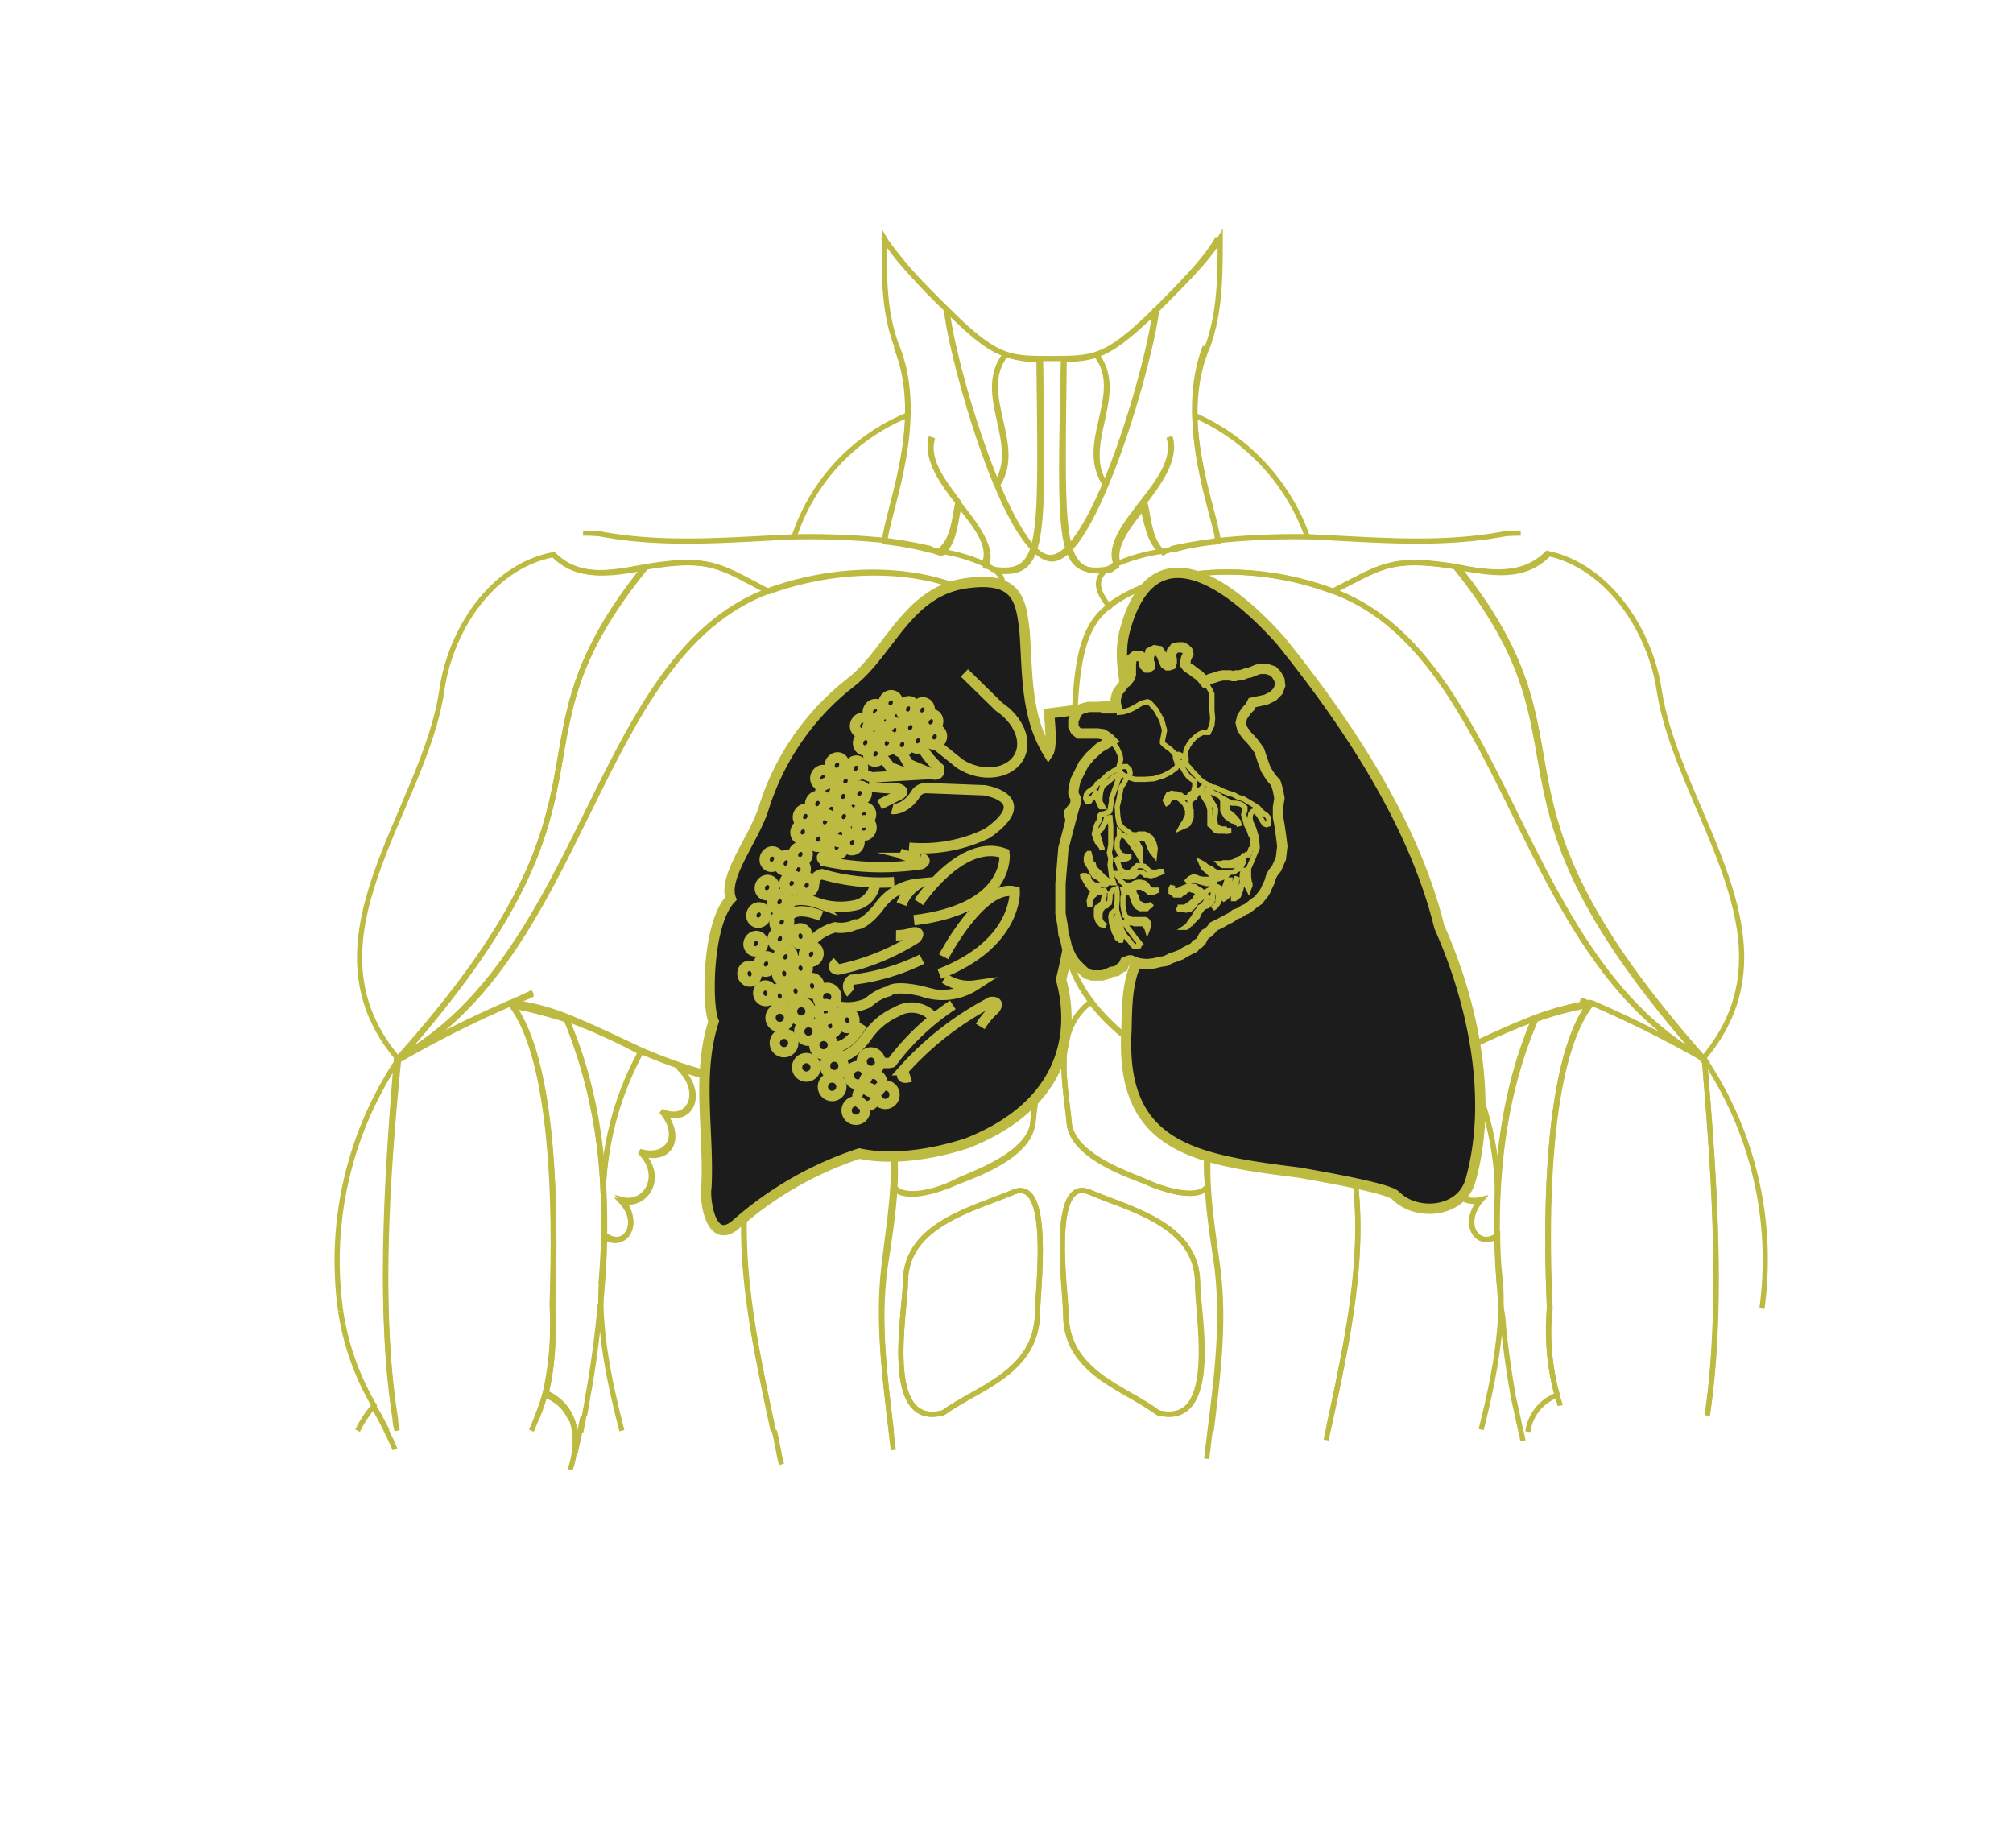 <svg id="Layer_1" data-name="Layer 1" xmlns="http://www.w3.org/2000/svg" viewBox="0 0 195 179"><g id="module103"><g id="Layer_2" data-name="Layer 2"><path d="M36.17,136.22a38.63,38.63,0,0,1,2.09,4.17" style="fill:none;stroke:#bcba40;stroke-width:0.5px"/><path d="M150.79,135a25.25,25.25,0,0,1-.7-8.35c0-1.25-1.32-22.46,3.9-29.42" style="fill:none;stroke:#bcba40;stroke-width:0.5px"/><path d="M165.39,137.12c1.74-11.4.42-25.94-.28-34.49a100.47,100.47,0,0,0-11-5.5,27.12,27.12,0,0,0-5.29,1.39c-2.57,1-4.94,2.09-7.37,3.27-5.29,2.37-11.27,4.25-22.6,3.06-6.47-.69-15.93-7.51-15.58-14.74l.9-21.84c.28-5.14,1.11-7.93,3.34-9.6,5.7-4.17,14.81-4,21.7-1.39,16.83,6.26,17.73,35.47,36,45.35" style="fill:none;stroke:#bcba40;stroke-width:0.5px"/><path d="M137.85,103.32c-2.64,2.44-1,5.57,1.6,4.32-1.95,2.22-.76,4.72,2.09,3.89-2.37,2.36-.56,5.29,1.94,4.66-2,2.36-.34,4.94,1.67,3.41" style="fill:none;stroke:#bcba40;stroke-width:0.5px"/><path d="M145.22,124.33c-.69-8.7,0-17.74,3.41-25.67" style="fill:none;stroke:#bcba40;stroke-width:0.5px"/><path d="M145.08,115.56a29.81,29.81,0,0,0-3.68-13.77" style="fill:none;stroke:#bcba40;stroke-width:0.5px"/><path d="M128.67,105.2c5.15,10.92,2.3,22.67-.21,34.29" style="fill:none;stroke:#bcba40;stroke-width:0.5px"/><path d="M112.12,136.84c-3.06-2.36-8.9-3.82-8.9-9.52,0-2.37-1.6-13.5,2.36-11.83,3.69,1.6,10.29,3.06,10.43,8.63-.14,2.85,2.3,14.39-3.89,12.72" style="fill:none;stroke:#bcba40;stroke-width:0.5px"/><path d="M117,114.87c-.77,1.39-3.9.55-5.91-.35-1.39-.56-7.24-2.43-7.52-5.7-.34-3.83-1.66-8.9,2.09-11.76" style="fill:none;stroke:#bcba40;stroke-width:0.5px"/><path d="M86.53,140.46c-.63-5.91-1.6-11.75-.91-17.73s2.09-12.52-.9-17.74" style="fill:none;stroke:#bcba40;stroke-width:0.5px"/><path d="M118.8,105c-3,5.29-1.74,12-.91,17.74.77,6.26-.28,12.31-1,18.57" style="fill:none;stroke:#bcba40;stroke-width:0.5px"/><path d="M97.79,97.13c3.83,2.85,2.58,7.93,2.23,11.76-.35,3.27-6.19,5.14-7.51,5.7-2,.9-5.15,1.74-6,.35" style="fill:none;stroke:#bcba40;stroke-width:0.5px"/><path d="M91.39,136.84c-6,1.67-3.68-9.8-3.68-12.72.07-5.5,6.61-7,10.43-8.63s2.36,9.53,2.36,11.83c-.13,5.7-5.91,7.16-9.11,9.52" style="fill:none;stroke:#bcba40;stroke-width:0.5px"/><path d="M74.91,138.58c-2.43-11.26-5-22.74-.07-33.38" style="fill:none;stroke:#bcba40;stroke-width:0.5px"/><path d="M65.66,103.32c2.64,2.44,1.11,5.57-1.6,4.32,2,2.22.77,4.72-2.08,3.89,2.36,2.36.55,5.29-1.74,4.66,1.94,2.36.28,4.94-1.67,3.41" style="fill:none;stroke:#bcba40;stroke-width:0.5px"/><path d="M58.43,115.56a29.7,29.7,0,0,1,3.69-13.77" style="fill:none;stroke:#bcba40;stroke-width:0.5px"/><path d="M54.81,98.66c3.41,7.93,4.18,17,3.41,25.67" style="fill:none;stroke:#bcba40;stroke-width:0.5px"/><path d="M52.87,135c3,1.11,3.33,4.59,2.36,7.37" style="fill:none;stroke:#bcba40;stroke-width:0.5px"/><path d="M56.48,137.19c-.28,1.39-.55,2.58-.76,3.55" style="fill:none;stroke:#bcba40;stroke-width:0.5px"/><path d="M51.47,138.58A25.25,25.25,0,0,0,52.8,135a30.19,30.19,0,0,0,.69-8.35c-.07-1.25,1.25-22.46-4-29.42" style="fill:none;stroke:#bcba40;stroke-width:0.5px"/><path d="M38.47,138.58c-2.09-11.54-.77-27.05-.07-36,18.36-9.95,19.19-39.09,36-45.35,7-2.57,15.92-2.64,21.76,1.39,2.23,1.67,3.06,4.52,3.34,9.6l.91,21.84c.27,7.23-9.25,14.12-15.58,14.74-11.27,1.12-17.25-.76-22.67-3.06-2.37-1.11-4.66-2.22-7.24-3.27a21.19,21.19,0,0,0-5.35-1.39" style="fill:none;stroke:#bcba40;stroke-width:0.5px"/><path d="M96.12,58.74c1.39-1.67,1.32-2.85,0-3.68-.27-.07-.41-.35-.76-.42a16.32,16.32,0,0,0-4.31-1.25,2.28,2.28,0,0,1-1-.28,43.25,43.25,0,0,0-4.31-.76A73.91,73.91,0,0,0,77,52c-6.33.28-12.59.9-18.85-.28a13.33,13.33,0,0,0-1.67-.07" style="fill:none;stroke:#bcba40;stroke-width:0.5px"/><path d="M38.4,102.63a115,115,0,0,1,11-5.5c.69-.27,1.39-.62,2.22-1" style="fill:none;stroke:#bcba40;stroke-width:0.5px"/><path d="M53.49,53.6c2.37,2.57,5.57,1.94,8.9,1.32,6.47-1.11,7.38,0,12,2.36" style="fill:none;stroke:#bcba40;stroke-width:0.5px"/><path d="M62.46,54.92c-14.53,18-.34,21.28-24,47.71" style="fill:none;stroke:#bcba40;stroke-width:0.5px"/><path d="M107.46,58.74c-1.39-1.67-1.39-2.85-.07-3.68.28-.07.42-.35.76-.42a17.21,17.21,0,0,1,4.53-1.25c.34-.07.69-.07.9-.28,1.6-.35,3-.56,4.52-.76a73.32,73.32,0,0,1,8.76-.35c6.33.28,12.52.9,18.85-.28a12.78,12.78,0,0,1,1.6-.07" style="fill:none;stroke:#bcba40;stroke-width:0.5px"/><path d="M150.09,53.6c-2.43,2.57-5.7,1.94-8.9,1.32-6.47-1.11-7.37,0-12.1,2.36" style="fill:none;stroke:#bcba40;stroke-width:0.5px"/><path d="M141.19,54.92c14.4,18,.35,21.28,23.92,47.71" style="fill:none;stroke:#bcba40;stroke-width:0.5px"/><path d="M126.65,52a20.22,20.22,0,0,0-10.91-11.76" style="fill:none;stroke:#bcba40;stroke-width:0.5px"/><path d="M118,52.35c-.42-3.27-4-11.62-1.25-18.78" style="fill:none;stroke:#bcba40;stroke-width:0.5px"/><path d="M113.23,42.33c.7,2.09-1,4.31-2.57,6.33s-3.27,4.17-2.57,5.91" style="fill:none;stroke:#bcba40;stroke-width:0.5px"/><path d="M112.54,53.46c-1.39-1.11-1.39-3.06-2-4.66" style="fill:none;stroke:#bcba40;stroke-width:0.5px"/><path d="M96.12,55.13c5,.76,4.73-2.37,4.52-20.38" style="fill:none;stroke:#bcba40;stroke-width:0.5px"/><path d="M107.32,55.13c-4.94.76-4.66-2.37-4.31-20.38" style="fill:none;stroke:#bcba40;stroke-width:0.5px"/><path d="M106.21,34.33c2.92,3.9-1.95,8.7.9,12.59" style="fill:none;stroke:#bcba40;stroke-width:0.5px"/><path d="M111.91,29.88C111.56,34.54,106,54,101.76,54s-9.67-19.4-10.09-24.13" style="fill:none;stroke:#bcba40;stroke-width:0.5px"/><path d="M97.38,34.33c-3,3.9,1.73,8.7-.91,12.59" style="fill:none;stroke:#bcba40;stroke-width:0.5px"/><path d="M90.21,42.33c-.55,2.09,1,4.31,2.58,6.33s3.33,4.17,2.57,5.91" style="fill:none;stroke:#bcba40;stroke-width:0.5px"/><path d="M92.79,48.66c-.35,1.6-.42,3.62-1.74,4.66" style="fill:none;stroke:#bcba40;stroke-width:0.5px"/><path d="M76.93,52A19.22,19.22,0,0,1,87.85,40.24" style="fill:none;stroke:#bcba40;stroke-width:0.5px"/><path d="M86.8,33.57c2.93,7.16-.76,15.51-1.11,18.78" style="fill:none;stroke:#bcba40;stroke-width:0.5px"/><path d="M85.55,23a47.12,47.12,0,0,0,6.19,7c4.73,4.73,5.91,4.73,10.09,4.73s5.35,0,10.15-4.73c3.27-3.27,5-5.14,6-6.95" style="fill:none;stroke:#bcba40;stroke-width:0.5px"/><path d="M34.64,138.58a11.61,11.61,0,0,1,1.6-2.43A25.39,25.39,0,0,1,33,127" style="fill:none;stroke:#bcba40;stroke-width:0.5px"/><path d="M51.61,96.3c-.69.35-1.39.62-2.08.9,5.35,7,3.89,28.24,4,29.35.07,3.9-.07,6.47-.69,8.35a4.69,4.69,0,0,1,2.85,3.68" style="fill:none;stroke:#bcba40;stroke-width:0.5px"/><path d="M33,127a35,35,0,0,1,5.57-24.34c23.51-26.57,9.32-29.7,23.92-47.71,6.47-1.11,7.37,0,12,2.36,7-2.57,16.07-2.64,21.77,1.39" style="fill:none;stroke:#bcba40;stroke-width:0.5px"/><path d="M91.39,136.84c-6,1.6-3.68-9.8-3.68-12.72.07-5.57,6.61-7,10.43-8.63s2.36,9.53,2.36,11.76C100.37,133,94.59,134.48,91.39,136.84Z" style="fill:none;stroke:#bcba40;stroke-width:0.5px"/><path d="M86.53,114.87c.27-3.62,0-7-1.74-10,4.24-.41,9.8-3.61,13.07-7.86,3.83,2.86,2.58,7.93,2.23,11.62-.35,3.34-6.19,5.14-7.51,5.84C90.63,115.49,87.43,116.26,86.53,114.87Z" style="fill:none;stroke:#bcba40;stroke-width:0.5px"/><path d="M117,114.87c-.77,1.32-3.9.55-5.91-.35-1.39-.7-7.24-2.43-7.52-5.84-.34-3.69-1.66-8.83,2.09-11.62,3.27,4.25,8.83,7.38,13.15,7.86A16.82,16.82,0,0,0,117,114.87Z" style="fill:none;stroke:#bcba40;stroke-width:0.5px"/><path d="M105.58,115.49c3.69,1.6,10.29,3,10.43,8.63,0,2.92,2.37,14.25-3.82,12.72-3.06-2.36-8.9-3.82-8.9-9.59C103.22,125,101.62,113.76,105.58,115.49Z" style="fill:none;stroke:#bcba40;stroke-width:0.5px"/><path d="M107.6,58.88l-.21-.21c5.7-4.17,14.81-4,21.7-1.39,4.66-2.36,5.56-3.4,12.1-2.36,14.4,18,.35,21.07,23.92,47.71a34.91,34.91,0,0,1,5.57,24.13" style="fill:none;stroke:#bcba40;stroke-width:0.5px"/><path d="M150.09,126.55c0-1.11-1.32-22.32,3.9-29.35-.28-.07-.63-.28-.91-.34" style="fill:none;stroke:#bcba40;stroke-width:0.5px"/><path d="M52.87,134.9a26.39,26.39,0,0,1-.91,2.57" style="fill:none;stroke:#bcba40;stroke-width:0.5px"/><path d="M36.52,136.84c-.07-.27-.28-.41-.35-.62" style="fill:none;stroke:#bcba40;stroke-width:0.5px"/><path d="M37.5,138.58c-.35-.62-.63-1.25-1-1.87" style="fill:none;stroke:#bcba40;stroke-width:0.5px"/><path d="M38.33,137.54c-1.88-11.48-.56-26.22.28-34.84a105.3,105.3,0,0,1,10.92-5.5" style="fill:none;stroke:#bcba40;stroke-width:0.5px"/><path d="M38.47,138.58a6,6,0,0,1-.21-1.11" style="fill:none;stroke:#bcba40;stroke-width:0.5px"/><path d="M38.61,102.63c18.15-9.95,19-39.09,35.81-45.35" style="fill:none;stroke:#bcba40;stroke-width:0.5px"/><path d="M129.16,57.28c16.83,6.26,17.66,35.47,36,45.35a114.8,114.8,0,0,0-11-5.5" style="fill:none;stroke:#bcba40;stroke-width:0.5px"/><path d="M165.11,102.63c.7,8.55,1.95,23,.28,34.35" style="fill:none;stroke:#bcba40;stroke-width:0.5px"/><path d="M151.13,136.15c-.06-.35-.27-.77-.34-1.25" style="fill:none;stroke:#bcba40;stroke-width:0.5px"/><path d="M60.24,138.58c-1.25-4.86-2.23-9.66-2-14.18a25.66,25.66,0,0,0,.28-4.59c2,1.32,3.68-1.26,1.67-3.41,2.43.55,4.24-2.37,1.94-4.66,2.93.9,4-1.67,2.09-4,2.57,1.33,4.24-1.73,1.6-4.24,4.52,1.6,10.15,2.58,19,1.67,3.06,5.29,1.74,12,.9,17.74-.69,5.28,0,10.5.63,15.78" style="fill:none;stroke:#bcba40;stroke-width:0.5px"/><path d="M85.69,52.48c.42-3.26,4-11.75,1.25-18.77-1.32-3.34-1.32-7-1.25-10.57,1,1.73,2.85,3.68,6,6.81,4.31,4.31,5.71,4.73,9.11,4.94.28,18,.42,21.07-4.52,20.38a1.19,1.19,0,0,0-.76-.42c.76-1.74-.91-3.83-2.58-5.91-.41,1.39-.41,3.61-1.73,4.66-.42-.07-.77-.28-1-.28A29.73,29.73,0,0,0,85.69,52.48Z" style="fill:none;stroke:#bcba40;stroke-width:0.5px"/><path d="M118,52.48a23.23,23.23,0,0,0-4.31.77,1.56,1.56,0,0,0-1,.28c-1.33-1.11-1.4-3.27-1.74-4.66-1.67,2.08-3.34,4.17-2.58,5.91a2,2,0,0,0-.76.42c-5,.76-4.73-2.37-4.52-20.38,3.27-.07,4.59-.56,9.11-4.94,3.06-3.06,4.94-5,6-6.81,0,3.61,0,7.23-1.25,10.57C113.93,40.73,117.54,49.29,118,52.48Z" style="fill:none;stroke:#bcba40;stroke-width:0.5px"/><path d="M117.34,138.58c.62-5.21,1.32-10.5.62-15.78-.76-5.85-2.09-12.52.91-17.74,8.83.91,14.53-.07,19.12-1.67-2.64,2.44-1.11,5.57,1.6,4.25-2,2.36-.76,4.93,2.09,4-2.37,2.36-.56,5.28,1.74,4.66-1.95,2.22-.28,4.73,1.66,3.41a35.8,35.8,0,0,0,.28,4.59c.28,4.52-.69,9.45-1.88,14.18" style="fill:none;stroke:#bcba40;stroke-width:0.5px"/><path d="M128.74,138.17c2.37-11.13,4.87-22.4,0-32.83" style="fill:none;stroke:#bcba40;stroke-width:0.5px"/><path d="M113.37,42.4c.56,2.09-1,4.24-2.57,6.33" style="fill:none;stroke:#bcba40;stroke-width:0.5px"/><path d="M107.11,47c-2.64-3.89,2.09-8.83-.9-12.59" style="fill:none;stroke:#bcba40;stroke-width:0.5px"/><path d="M112.05,29.88c-.42,4.66-6,24.27-10.15,24.27S92.09,34.61,91.74,29.88" style="fill:none;stroke:#bcba40;stroke-width:0.5px"/><path d="M90.35,42.4c-.69,2.09,1,4.24,2.57,6.33" style="fill:none;stroke:#bcba40;stroke-width:0.5px"/><path d="M96.61,47c2.64-3.89-2.09-8.83.77-12.59" style="fill:none;stroke:#bcba40;stroke-width:0.5px"/><path d="M75,138.58c.28,1,.42,2.23.7,3.27" style="fill:none;stroke:#bcba40;stroke-width:0.5px"/><path d="M74.91,105.34c-4.94,10.64-2.36,22,0,33.31" style="fill:none;stroke:#bcba40;stroke-width:0.5px"/><path d="M55.3,137.54a4.08,4.08,0,0,0-2.43-2.36,29.91,29.91,0,0,0,.69-8.35c-.07-1.25,1.25-22.46-4-29.42a48.16,48.16,0,0,1,5.35,1.39c3.69,8.49,4.18,18.22,3.27,27.61" style="fill:none;stroke:#bcba40;stroke-width:0.5px"/><path d="M56.55,137.19c-.07.56-.21,1-.28,1.53" style="fill:none;stroke:#bcba40;stroke-width:0.5px"/><path d="M58.15,126.34c-.28,3.06-.69,6.19-1.25,9.18-.07.63-.21,1.12-.28,1.67" style="fill:none;stroke:#bcba40;stroke-width:0.5px"/><path d="M145.64,128.36a12.52,12.52,0,0,0-.21-1.6" style="fill:none;stroke:#bcba40;stroke-width:0.5px"/><path d="M147.31,138.58c-.21-1-.42-2-.7-3.2-.41-2.29-.76-4.66-1-7.16" style="fill:none;stroke:#bcba40;stroke-width:0.5px"/><path d="M147.52,139.56a6.21,6.21,0,0,0-.21-1" style="fill:none;stroke:#bcba40;stroke-width:0.5px"/><path d="M145.43,126.76c-.9-9.53-.42-19.4,3.34-28a28.51,28.51,0,0,1,5.29-1.39c-5.29,7-3.9,28.24-3.9,29.42a21.48,21.48,0,0,0,.7,8.35,4.36,4.36,0,0,0-2.85,3.54" style="fill:none;stroke:#bcba40;stroke-width:0.5px"/><path d="M96.12,58.74c2.23,1.6,3.06,4.32,3.34,9.6l.91,21.84c.27,7.23-9.25,14.12-15.58,14.74-11.27,1.12-17.25-.76-22.67-3.06a30.33,30.33,0,0,0-3.69,13.77,48.45,48.45,0,0,0-3.62-17,21.19,21.19,0,0,0-5.35-1.39,5.61,5.61,0,0,1,1-.41" style="fill:none;stroke:#bcba40;stroke-width:0.5px"/><path d="M153.78,97c.07.07.28.07.35.21a26.58,26.58,0,0,0-5.36,1.39,48.07,48.07,0,0,0-3.69,17,29,29,0,0,0-3.68-13.77c-5.29,2.37-11.27,4.25-22.6,3.06-6.47-.69-15.93-7.51-15.58-14.74l.9-21.84c.28-5.28,1.11-8,3.34-9.6l.21.21" style="fill:none;stroke:#bcba40;stroke-width:0.5px"/><path d="M148.77,98.66a71.44,71.44,0,0,0-7.37,3.27" style="fill:none;stroke:#bcba40;stroke-width:0.5px"/><path d="M54.81,98.66a58.28,58.28,0,0,1,7.24,3.27" style="fill:none;stroke:#bcba40;stroke-width:0.5px"/><path d="M38.61,102.63C28.8,91.15,41,78.7,42.78,67c.77-5.7,4.66-12.1,10.85-13.28C56,56.1,59.19,55.61,62.53,55,47.93,72.93,62.12,76.06,38.61,102.63Z" style="fill:none;stroke:#bcba40;stroke-width:0.5px"/><path d="M164.9,102.63c-23.5-26.57-9.45-29.7-23.92-47.71,3.27.56,6.47,1.11,8.9-1.32,6,1.25,10,7.58,10.85,13.28C162.54,78.7,174.78,91.15,164.9,102.63Z" style="fill:none;stroke:#bcba40;stroke-width:0.5px"/><path d="M101.62,69.11c.21,1.94.21,3.4-.07,3.82-2.23-3.62-2-7.86-2.3-11.82-.34-2.71-.55-5.22-5.28-4.66-6,.62-7.65,6.54-11.48,9.6A24.81,24.81,0,0,0,74,78.22c-.91,3-4,6.67-3.2,8.83-2.3,2.36-2.37,10.29-1.67,11.89-1.67,5.15-.42,10.78-.7,16.07-.2,1,.35,5.84,2.92,3.54h0a34.15,34.15,0,0,1,11.9-6.81c3.2.69,7.16.07,10.43-1,9.32-3.68,10.57-10.5,9.11-15.85,1.25-5.15,2-11,.76-16.14l2.3-3,2.29.7c-.9,2.64.07,5.56,1.33,8s.41,5.14,1.32,7.58c-1.67,2.36-1.6,5.14-1.67,7.79-.63,11.4,6.68,12.51,16.76,13.77,3.06.55,8.62,1.53,9.32,2.22,1.95,2,6.26,1.74,7.23-1.39,2.23-7.79.35-17.11-3-24.62-2.43-9.94-8.76-19.54-15.37-27.75-4.59-5.14-12.31-11.26-15.09-1-1,3.68,1,7.16.21,10.78-.42-.28-.77-1.67-1-3.55Z" style="fill:#1c1c1c;stroke:#bcba40;stroke-miterlimit:10"/><ellipse cx="90.54" cy="71.38" rx="0.77" ry="0.7" transform="translate(-13.93 120.15) rotate(-63.28)" style="fill:none;stroke:#bcba40;stroke-miterlimit:10"/><path d="M90.63,72.1,93,74c2.09,1.33,4.66,1,5.64-.55s.07-3.69-1.88-5l-3.34-3.27" style="fill:none;stroke:#bcba40;stroke-miterlimit:10"/><ellipse cx="90.18" cy="69.92" rx="0.77" ry="0.7" transform="translate(-12.83 119.03) rotate(-63.28)" style="fill:none;stroke:#bcba40;stroke-miterlimit:10"/><ellipse cx="89.36" cy="68.78" rx="0.76" ry="0.7" transform="translate(-12.27 117.65) rotate(-63.27)" style="fill:none;stroke:#bcba40;stroke-miterlimit:10"/><ellipse cx="87.98" cy="68.68" rx="0.77" ry="0.7" transform="translate(-12.93 116.38) rotate(-63.28)" style="fill:none;stroke:#bcba40;stroke-miterlimit:10"/><ellipse cx="86.28" cy="68.09" rx="0.76" ry="0.7" transform="translate(-13.34 114.52) rotate(-63.27)" style="fill:none;stroke:#bcba40;stroke-miterlimit:10"/><ellipse cx="88.18" cy="70.48" rx="0.76" ry="0.7" transform="translate(-14.43 117.53) rotate(-63.27)" style="fill:none;stroke:#bcba40;stroke-miterlimit:10"/><ellipse cx="85.61" cy="69.9" rx="0.77" ry="0.7" transform="translate(-15.32 114.93) rotate(-63.28)" style="fill:none;stroke:#bcba40;stroke-miterlimit:10"/><ellipse cx="85.92" cy="71.98" rx="0.77" ry="0.7" transform="translate(-17.01 116.36) rotate(-63.28)" style="fill:none;stroke:#bcba40;stroke-miterlimit:10"/><ellipse cx="87.39" cy="72.13" rx="0.76" ry="0.7" transform="translate(-16.33 117.75) rotate(-63.28)" style="fill:none;stroke:#bcba40;stroke-miterlimit:10"/><ellipse cx="86.62" cy="70.75" rx="0.77" ry="0.7" transform="translate(-15.52 116.3) rotate(-63.28)" style="fill:none;stroke:#bcba40;stroke-miterlimit:10"/><ellipse cx="84.69" cy="70.62" rx="0.77" ry="0.7" transform="translate(-16.47 114.51) rotate(-63.28)" style="fill:none;stroke:#bcba40;stroke-miterlimit:10"/><ellipse cx="83.82" cy="71.94" rx="0.76" ry="0.7" transform="translate(-18.13 114.45) rotate(-63.27)" style="fill:none;stroke:#bcba40;stroke-miterlimit:10"/><ellipse cx="83.54" cy="70.28" rx="0.77" ry="0.7" transform="translate(-16.8 113.29) rotate(-63.28)" style="fill:none;stroke:#bcba40;stroke-miterlimit:10"/><ellipse cx="84.77" cy="68.95" rx="0.76" ry="0.7" transform="translate(-14.94 113.64) rotate(-63.27)" style="fill:none;stroke:#bcba40;stroke-miterlimit:10"/><ellipse cx="84.8" cy="73.03" rx="0.76" ry="0.7" transform="translate(-18.56 115.92) rotate(-63.27)" style="fill:none;stroke:#bcba40;stroke-miterlimit:10"/><ellipse cx="88.91" cy="71.77" rx="0.76" ry="0.7" transform="translate(-15.17 118.91) rotate(-63.28)" style="fill:none;stroke:#bcba40;stroke-miterlimit:10"/><path d="M87.36,72.93,88,74l2.36,1c.77.21.63-.56.63-.56-1.74-1.6-1.39-2-1.88-2.09" style="fill:none;stroke:#bcba40;stroke-miterlimit:10"/><polyline points="85.48 73.35 86.25 74.32 88.19 75.09 84.44 75.3 83.74 75.02" style="fill:none;stroke:#bcba40;stroke-miterlimit:10"/><ellipse cx="82.9" cy="74.43" rx="0.77" ry="0.7" transform="translate(-20.86 115.01) rotate(-63.28)" style="fill:none;stroke:#bcba40;stroke-miterlimit:10"/><ellipse cx="81.08" cy="74.13" rx="0.77" ry="0.7" transform="translate(-21.59 113.21) rotate(-63.28)" style="fill:none;stroke:#bcba40;stroke-miterlimit:10"/><ellipse cx="79.7" cy="75.35" rx="0.77" ry="0.7" transform="translate(-23.45 112.65) rotate(-63.28)" style="fill:none;stroke:#bcba40;stroke-miterlimit:10"/><ellipse cx="81.91" cy="75.68" rx="0.76" ry="0.7" transform="translate(-22.53 114.79) rotate(-63.27)" style="fill:none;stroke:#bcba40;stroke-miterlimit:10"/><ellipse cx="81.69" cy="77.15" rx="0.76" ry="0.7" transform="translate(-23.96 115.4) rotate(-63.27)" style="fill:none;stroke:#bcba40;stroke-miterlimit:10"/><ellipse cx="83.26" cy="76.86" rx="0.76" ry="0.7" transform="translate(-22.84 116.65) rotate(-63.27)" style="fill:none;stroke:#bcba40;stroke-miterlimit:10"/><path d="M85.2,77.94l2-1c.56-.35-.21-.56-.21-.56a21.87,21.87,0,0,1-2.85-.21" style="fill:none;stroke:#bcba40;stroke-miterlimit:10"/><ellipse cx="79.19" cy="77.83" rx="0.77" ry="0.7" transform="translate(-25.95 113.54) rotate(-63.26)" style="fill:none;stroke:#bcba40;stroke-miterlimit:10"/><ellipse cx="81.75" cy="79.1" rx="0.76" ry="0.7" transform="translate(-25.67 116.53) rotate(-63.27)" style="fill:none;stroke:#bcba40;stroke-miterlimit:10"/><ellipse cx="79.93" cy="79.61" rx="0.77" ry="0.7" transform="translate(-27.12 115.2) rotate(-63.28)" style="fill:none;stroke:#bcba40;stroke-miterlimit:10"/><ellipse cx="80.51" cy="78.39" rx="0.76" ry="0.7" transform="translate(-25.71 115.06) rotate(-63.28)" style="fill:none;stroke:#bcba40;stroke-miterlimit:10"/><ellipse cx="80.19" cy="76.52" rx="0.76" ry="0.7" transform="translate(-24.22 113.74) rotate(-63.28)" style="fill:none;stroke:#bcba40;stroke-miterlimit:10"/><ellipse cx="83.68" cy="78.93" rx="0.76" ry="0.7" transform="translate(-24.45 118.19) rotate(-63.28)" style="fill:none;stroke:#bcba40;stroke-miterlimit:10"/><path d="M88.06,82.11a14.28,14.28,0,0,0,7.58-1.39c4.86-3.41-.28-4.17-.28-4.17l-5.57-.21a1.23,1.23,0,0,0-1,.42c-.9,1.53-2.09,1.67-2.36,1.6" style="fill:none;stroke:#bcba40;stroke-miterlimit:10"/><path d="M88.54,89.14C98,88,97.31,82.67,97.31,82.67,93.13,81.14,89,87.4,89,87.4" style="fill:none;stroke:#bcba40;stroke-miterlimit:10"/><ellipse cx="82.56" cy="81.61" rx="0.76" ry="0.7" transform="translate(-27.46 118.66) rotate(-63.28)" style="fill:none;stroke:#bcba40;stroke-miterlimit:10"/><ellipse cx="83.72" cy="80.21" rx="0.77" ry="0.7" transform="translate(-25.57 118.92) rotate(-63.28)" style="fill:none;stroke:#bcba40;stroke-miterlimit:10"/><ellipse cx="81.06" cy="82.06" rx="0.76" ry="0.7" transform="translate(-28.69 117.55) rotate(-63.27)" style="fill:none;stroke:#bcba40;stroke-miterlimit:10"/><ellipse cx="81.38" cy="80.84" rx="0.77" ry="0.7" transform="translate(-27.42 117.17) rotate(-63.28)" style="fill:none;stroke:#bcba40;stroke-miterlimit:10"/><ellipse cx="79.28" cy="81.29" rx="0.77" ry="0.7" transform="translate(-28.98 115.54) rotate(-63.28)" style="fill:none;stroke:#bcba40;stroke-miterlimit:10"/><ellipse cx="78" cy="79.11" rx="0.77" ry="0.7" transform="translate(-27.73 113.2) rotate(-63.28)" style="fill:none;stroke:#bcba40;stroke-miterlimit:10"/><ellipse cx="77.76" cy="80.59" rx="0.76" ry="0.7" transform="translate(-29.19 113.79) rotate(-63.27)" style="fill:none;stroke:#bcba40;stroke-miterlimit:10"/><path d="M80.13,82.67c-1,.35-.21.76-.21.76a26.24,26.24,0,0,0,9.32.28c.76-.42-.07-.62-.07-.62a5.78,5.78,0,0,1-2-.42" style="fill:none;stroke:#bcba40;stroke-miterlimit:10"/><path d="M79,85.8c-.42-.91.62-1.12.62-1.12a20.43,20.43,0,0,0,7,.77" style="fill:none;stroke:#bcba40;stroke-miterlimit:10"/><ellipse cx="78.15" cy="85.76" rx="0.76" ry="0.7" transform="translate(-33.6 116.98) rotate(-63.27)" style="fill:none;stroke:#bcba40;stroke-miterlimit:10"/><ellipse cx="76.69" cy="85.56" rx="0.77" ry="0.7" transform="translate(-34.21 115.58) rotate(-63.28)" style="fill:none;stroke:#bcba40;stroke-miterlimit:10"/><ellipse cx="77.34" cy="84.23" rx="0.77" ry="0.7" transform="translate(-32.68 115.4) rotate(-63.26)" style="fill:none;stroke:#bcba40;stroke-miterlimit:10"/><ellipse cx="76.12" cy="83.59" rx="0.77" ry="0.7" transform="translate(-32.78 113.96) rotate(-63.26)" style="fill:none;stroke:#bcba40;stroke-miterlimit:10"/><ellipse cx="74.78" cy="83.22" rx="0.76" ry="0.7" transform="translate(-33.18 112.58) rotate(-63.27)" style="fill:none;stroke:#bcba40;stroke-miterlimit:10"/><ellipse cx="77.53" cy="82.78" rx="0.77" ry="0.7" transform="translate(-31.27 114.81) rotate(-63.28)" style="fill:none;stroke:#bcba40;stroke-miterlimit:10"/><path d="M91,94.35c7.58-2.92,7.3-8,7.3-8-3.2-.76-6.89,6.33-6.89,6.33" style="fill:none;stroke:#bcba40;stroke-miterlimit:10"/><path d="M79.57,88.72c-2.57-1-3.06,0-3.06,0-.42-.42.07-1.32.07-1.32.9-.56,2.64.07,2.64.07a6.72,6.72,0,0,0,3.34.27,2.52,2.52,0,0,0,2.23-2.22" style="fill:none;stroke:#bcba40;stroke-miterlimit:10"/><path d="M78.67,91.15a4.73,4.73,0,0,1,2.22-1.32,3.32,3.32,0,0,0,2-.28c.9.07,2.23-1.67,2.23-1.67A5.29,5.29,0,0,1,89,85.59a3.88,3.88,0,0,0-1.67,2" style="fill:none;stroke:#bcba40;stroke-miterlimit:10"/><ellipse cx="75.51" cy="87.36" rx="0.77" ry="0.7" transform="translate(-36.48 115.49) rotate(-63.26)" style="fill:none;stroke:#bcba40;stroke-miterlimit:10"/><ellipse cx="74.31" cy="85.97" rx="0.76" ry="0.7" transform="translate(-35.89 113.7) rotate(-63.28)" style="fill:none;stroke:#bcba40;stroke-miterlimit:10"/><ellipse cx="73.49" cy="88.65" rx="0.76" ry="0.7" transform="translate(-38.74 114.4) rotate(-63.27)" style="fill:none;stroke:#bcba40;stroke-miterlimit:10"/><ellipse cx="73.22" cy="91.41" rx="0.76" ry="0.7" transform="translate(-41.36 115.69) rotate(-63.27)" style="fill:none;stroke:#bcba40;stroke-miterlimit:10"/><ellipse cx="75.74" cy="89.32" rx="0.76" ry="0.7" transform="translate(-38.11 116.79) rotate(-63.27)" style="fill:none;stroke:#bcba40;stroke-miterlimit:10"/><ellipse cx="75.55" cy="90.94" rx="0.77" ry="0.7" transform="translate(-39.66 117.5) rotate(-63.26)" style="fill:none;stroke:#bcba40;stroke-miterlimit:10"/><ellipse cx="78.58" cy="92.43" rx="0.77" ry="0.7" transform="translate(-39.31 121.05) rotate(-63.28)" style="fill:none;stroke:#bcba40;stroke-miterlimit:10"/><ellipse cx="76.09" cy="92.69" rx="0.77" ry="0.7" transform="translate(-40.91 119) rotate(-63.29)" style="fill:none;stroke:#bcba40;stroke-miterlimit:10"/><ellipse cx="74.21" cy="93.37" rx="0.76" ry="0.7" transform="translate(-42.56 117.68) rotate(-63.28)" style="fill:none;stroke:#bcba40;stroke-miterlimit:10"/><path d="M88.2,104.3c-1.26.41-.7-.63-.7-.63A30.06,30.06,0,0,1,96,97.06c1-.07.35.7.35.7a7.24,7.24,0,0,0-1.39,1.67" style="fill:none;stroke:#bcba40;stroke-miterlimit:10"/><path d="M85.07,102.28c.2,1,1.32.63,1.32.63a23.66,23.66,0,0,1,5.91-5.57" style="fill:none;stroke:#bcba40;stroke-miterlimit:10"/><circle cx="84.37" cy="102.84" r="0.9" style="fill:none;stroke:#bcba40;stroke-miterlimit:10"/><circle cx="83.12" cy="104.16" r="0.9" style="fill:none;stroke:#bcba40;stroke-miterlimit:10"/><circle cx="84.58" cy="104.92" r="0.9" style="fill:none;stroke:#bcba40;stroke-miterlimit:10"/><circle cx="83.95" cy="106.24" r="0.9" style="fill:none;stroke:#bcba40;stroke-miterlimit:10"/><circle cx="82.91" cy="107.57" r="0.9" style="fill:none;stroke:#bcba40;stroke-miterlimit:10"/><circle cx="85.76" cy="106.04" r="0.9" style="fill:none;stroke:#bcba40;stroke-miterlimit:10"/><path d="M83.54,99.22c-1.67,2.71-2.86,2.09-2.86,2.09-.07.69,1,1,1,1,1.11-.21,2.29-1.88,2.29-1.88A6.73,6.73,0,0,1,86.87,98a2.8,2.8,0,0,1,3.55.55" style="fill:none;stroke:#bcba40;stroke-miterlimit:10"/><path d="M81.17,97.48a4.64,4.64,0,0,0,2.92-.35,4.69,4.69,0,0,1,2-1.11c.69-.63,3.2,0,3.2,0a5.81,5.81,0,0,0,5.14-.56,4.13,4.13,0,0,1-2.92-.69" style="fill:none;stroke:#bcba40;stroke-miterlimit:10"/><circle cx="80.82" cy="103.25" r="0.9" style="fill:none;stroke:#bcba40;stroke-miterlimit:10"/><circle cx="80.61" cy="105.27" r="0.9" style="fill:none;stroke:#bcba40;stroke-miterlimit:10"/><circle cx="78.11" cy="103.39" r="0.9" style="fill:none;stroke:#bcba40;stroke-miterlimit:10"/><circle cx="75.95" cy="101.03" r="0.9" style="fill:none;stroke:#bcba40;stroke-miterlimit:10"/><circle cx="79.78" cy="101.24" r="0.9" style="fill:none;stroke:#bcba40;stroke-miterlimit:10"/><circle cx="78.32" cy="99.92" r="0.9" style="fill:none;stroke:#bcba40;stroke-miterlimit:10"/><circle cx="80.13" cy="96.58" r="0.9" style="fill:none;stroke:#bcba40;stroke-miterlimit:10"/><circle cx="77.62" cy="97.97" r="0.9" style="fill:none;stroke:#bcba40;stroke-miterlimit:10"/><circle cx="75.54" cy="98.59" r="0.9" style="fill:none;stroke:#bcba40;stroke-miterlimit:10"/><path d="M81.1,93.17c-.76.69.07.76.07.76a22.54,22.54,0,0,0,7.58-3.06c.56-.69-.28-.55-.28-.55a4.86,4.86,0,0,1-1.67.28" style="fill:none;stroke:#bcba40;stroke-miterlimit:10"/><path d="M82.42,96.16a.8.8,0,0,1,.07-1.25,20.71,20.71,0,0,0,6.82-2" style="fill:none;stroke:#bcba40;stroke-miterlimit:10"/><ellipse cx="79.98" cy="98.02" rx="0.7" ry="0.76" transform="translate(-16.4 16.08) rotate(-10.42)" style="fill:none;stroke:#bcba40;stroke-miterlimit:10"/><ellipse cx="80.41" cy="99.37" rx="0.7" ry="0.77" transform="translate(-16.66 16.19) rotate(-10.43)" style="fill:none;stroke:#bcba40;stroke-miterlimit:10"/><ellipse cx="82.08" cy="98.81" rx="0.7" ry="0.77" transform="translate(-16.54 16.5) rotate(-10.43)" style="fill:none;stroke:#bcba40;stroke-miterlimit:10"/><ellipse cx="74.14" cy="96.22" rx="0.7" ry="0.76" transform="translate(-16.17 14.99) rotate(-10.42)" style="fill:none;stroke:#bcba40;stroke-miterlimit:10"/><ellipse cx="75.88" cy="96.77" rx="0.7" ry="0.76" transform="matrix(0.98, -0.18, 0.18, 0.98, -16.25, 15.31)" style="fill:none;stroke:#bcba40;stroke-miterlimit:10"/><ellipse cx="77.06" cy="96.01" rx="0.7" ry="0.76" transform="translate(-16.13 15.56) rotate(-10.45)" style="fill:none;stroke:#bcba40;stroke-miterlimit:10"/><ellipse cx="78.67" cy="95.49" rx="0.7" ry="0.77" transform="translate(-15.99 15.83) rotate(-10.43)" style="fill:none;stroke:#bcba40;stroke-miterlimit:10"/><ellipse cx="72.97" cy="94.57" rx="0.7" ry="0.77" transform="matrix(0.98, -0.18, 0.18, 0.98, -15.92, 14.78)" style="fill:none;stroke:#bcba40;stroke-miterlimit:10"/><ellipse cx="77.55" cy="90.68" rx="0.7" ry="0.77" transform="translate(-15.14 15.54) rotate(-10.43)" style="fill:none;stroke:#bcba40;stroke-miterlimit:10"/><ellipse cx="75.97" cy="94.29" rx="0.7" ry="0.77" transform="translate(-15.82 15.32) rotate(-10.43)" style="fill:none;stroke:#bcba40;stroke-miterlimit:10"/><ellipse cx="77.55" cy="93.78" rx="0.7" ry="0.76" transform="translate(-15.71 15.61) rotate(-10.44)" style="fill:none;stroke:#bcba40;stroke-miterlimit:10"/><polygon points="115.39 64.86 115.04 64.66 114.83 64.38 114.83 64.1 114.9 63.75 115.11 63.33 115.04 63.06 114.83 62.85 114.55 62.71 114.14 62.71 113.79 62.78 113.51 63.13 113.44 63.54 113.51 63.89 113.51 64.17 113.44 64.38 113.23 64.45 113.09 64.45 112.88 64.31 112.75 64.03 112.54 63.47 112.26 63.06 111.84 62.99 111.42 63.2 111.28 63.68 111.28 64.1 111.42 64.38 111.42 64.52 111.22 64.66 111.08 64.66 110.87 64.45 110.8 64.17 110.73 63.82 110.45 63.54 109.96 63.54 109.61 63.82 109.55 64.38 109.55 64.86 109.55 65.35 109.41 65.7 109.13 66.05 108.92 66.19 108.78 66.39 108.57 66.67 108.29 67.02 108.16 67.37 108.08 67.72 108.08 68.13 108.16 68.48 107.81 68.62 107.53 68.62 107.32 68.62 106.97 68.62 106.76 68.48 106.35 68.48 105.93 68.48 105.44 68.48 104.89 68.62 104.47 68.83 104.19 69.31 103.98 69.8 103.98 70.36 104.19 70.78 104.54 71.05 105.16 71.05 105.86 71.05 106.35 71.05 106.83 71.12 107.18 71.33 107.46 71.54 107.53 71.61 107.6 71.68 107.67 71.75 106.49 72.44 105.58 73.28 104.96 74.04 104.54 74.88 104.19 75.57 104.05 76.2 103.98 76.62 103.98 76.83 104.05 77.03 104.19 77.31 104.19 77.8 103.98 78.5 103.5 80.3 103.01 82.18 102.87 83.92 102.73 85.59 102.73 87.19 102.73 88.51 102.94 89.69 103.01 90.46 103.22 91.15 103.36 91.78 103.63 92.4 103.91 92.96 104.26 93.38 104.61 93.73 104.96 94.07 105.3 94.35 105.79 94.49 106.21 94.49 106.76 94.49 107.25 94.35 107.67 94.14 108.16 94.07 108.43 93.86 108.57 93.73 108.78 93.66 108.85 93.45 108.92 93.31 108.99 93.17 109.2 93.1 109.41 93.03 109.55 93.03 109.89 93.17 110.31 93.31 110.87 93.38 111.28 93.38 111.84 93.31 112.4 93.17 112.88 93.1 113.44 92.82 113.86 92.68 114.41 92.47 114.83 92.2 115.25 91.99 115.67 91.78 115.88 91.5 116.15 91.36 116.36 91.15 116.43 91.01 116.57 90.73 116.78 90.46 117.06 90.32 117.33 90.04 117.54 89.76 117.96 89.55 118.38 89.34 118.73 89.14 119.28 88.86 119.63 88.58 120.05 88.44 120.47 88.16 120.81 88.02 121.16 87.75 121.51 87.47 121.92 87.19 122.13 86.91 122.41 86.56 122.62 86.22 122.76 85.87 122.97 85.45 123.11 84.96 123.32 84.55 123.66 84.13 124.08 83.16 124.22 81.97 124.08 80.86 123.94 79.89 123.8 79.12 123.8 78.22 123.94 77.31 123.8 76.55 123.59 75.85 123.11 75.3 122.62 74.53 122.27 73.56 122 72.72 121.51 72.03 121.09 71.54 120.81 71.26 120.6 70.98 120.33 70.57 120.19 70.01 120.33 69.45 120.6 69.04 120.81 68.76 121.09 68.48 121.3 68.06 122.62 67.78 123.32 67.44 123.8 66.95 124.01 66.39 123.94 65.84 123.66 65.35 123.32 65 122.69 64.79 122.06 64.79 121.79 64.86 121.44 65 121.09 65.14 120.74 65.21 120.39 65.35 120.05 65.42 119.77 65.42 119.63 65.49 119.42 65.49 119.14 65.42 118.86 65.42 118.45 65.42 118.1 65.49 117.68 65.63 117.2 65.77 116.71 66.05 116.43 65.7 116.15 65.42 115.74 65.14 115.39 64.86" style="fill:#1c1c1c;stroke:#bcba40"/><polygon points="108.85 74.25 109.13 74.25 109.41 74.53 109.48 74.88 109.41 75.09 109.2 75.3 109.13 75.36 108.99 75.64 108.85 75.92 108.64 76.2 108.57 76.41 108.5 76.83 108.43 77.24 108.22 78.15 108.29 79.12 108.43 79.82 108.78 80.23 108.92 80.3 109.2 80.51 109.41 80.65 109.55 80.79 109.75 80.86 109.96 80.86 110.17 80.86 110.31 80.79 110.52 80.79 110.73 80.79 110.87 80.79 111.08 80.86 111.49 81.14 111.77 81.63 111.91 82.18 111.84 82.81 111.56 82.46 111.42 82.18 111.28 81.83 111.14 81.49 111.14 81.35 111.08 81.35 110.94 81.28 110.87 81.28 110.52 81.21 110.24 81.28 109.96 81.35 109.75 81.28 109.89 81.49 110.1 81.56 110.24 81.76 110.31 81.9 110.45 82.18 110.45 82.46 110.45 82.81 110.45 83.08 110.17 82.6 109.89 82.18 109.61 81.76 109.27 81.35 109.13 81.14 108.85 80.93 108.64 80.86 108.43 80.65 108.43 81 108.29 81.28 108.22 81.56 108.22 81.9 108.22 82.18 108.29 82.32 108.43 82.6 108.57 82.81 108.64 82.81 108.78 82.88 108.85 82.88 108.99 82.95 109.13 82.95 109.27 82.95 109.48 82.95 109.61 82.95 109.48 82.95 109.2 83.16 108.99 83.22 108.85 83.29 108.57 83.29 108.43 83.29 108.22 83.22 108.08 83.08 108.29 83.57 108.5 84.2 108.78 84.41 108.99 84.55 109.27 84.55 109.61 84.41 109.82 84.2 109.96 84.06 110.17 83.85 110.45 83.85 110.59 83.85 110.87 83.92 111.08 84.13 111.22 84.27 111.42 84.41 111.56 84.48 111.77 84.48 111.91 84.48 112.12 84.48 112.26 84.41 112.54 84.41 112.75 84.41 112.54 84.48 112.4 84.55 112.19 84.61 111.91 84.75 111.77 84.75 111.56 84.82 111.42 84.82 111.14 84.75 110.94 84.75 110.8 84.61 110.59 84.48 110.45 84.48 110.24 84.48 110.17 84.55 109.96 84.75 109.89 84.82 109.61 84.89 109.48 84.96 109.27 84.96 109.13 84.96 108.85 84.89 108.64 84.89 108.43 84.82 108.22 84.61 108.29 84.61 108.29 84.61 108.22 84.82 108.43 85.1 108.57 85.38 108.78 85.52 108.85 85.59 108.99 85.73 109.2 85.73 109.48 85.73 109.61 85.73 109.82 85.59 109.96 85.52 110.24 85.45 110.31 85.45 110.52 85.45 110.73 85.52 110.8 85.52 110.94 85.59 111.14 85.8 111.22 85.94 111.42 86.14 111.56 86.22 111.84 86.22 112.05 86.22 112.26 86.22 112.05 86.28 111.77 86.42 111.49 86.42 111.28 86.42 111.14 86.28 110.94 86.14 110.8 86.08 110.59 85.94 110.31 85.94 110.1 85.94 109.82 86.08 109.55 86.14 109.82 86.28 109.89 86.56 110.1 86.91 110.17 87.26 110.24 87.47 110.45 87.54 110.59 87.61 110.8 87.75 110.94 87.81 111.14 87.75 111.42 87.75 111.56 87.54 111.28 87.81 111.08 88.02 110.8 88.02 110.45 88.02 110.1 87.81 109.89 87.47 109.75 87.05 109.55 86.56 109.48 86.49 109.27 86.42 109.2 86.28 108.99 86.22 108.92 86.14 108.78 86.14 108.85 86.42 108.85 86.7 108.78 86.91 108.78 87.26 108.78 87.75 108.85 88.16 108.92 88.44 108.99 88.72 109.2 88.86 109.41 89 109.48 89 109.55 89.07 109.61 89.07 109.75 89.07 109.96 89.07 110.24 89.07 110.52 89.07 110.87 89.07 110.94 89.07 111.08 89.14 111.14 89.2 111.22 89.34 111.28 89.48 111.28 89.69 111.22 89.83 111.14 90.04 111.08 89.83 110.94 89.76 110.87 89.55 110.8 89.48 110.59 89.48 110.31 89.48 110.17 89.48 109.89 89.48 109.75 89.41 109.55 89.41 109.27 89.41 109.13 89.34 108.92 89.2 108.85 89.14 108.99 89.48 109.2 89.83 109.48 90.18 109.75 90.53 109.89 90.73 110.1 91.01 110.24 91.15 110.45 91.43 110.31 91.5 110.31 91.64 110.1 91.71 109.82 91.64 109.61 91.43 109.48 91.22 108.99 90.67 108.64 90.04 108.5 89.34 108.29 88.58 108.16 88.86 108.08 89.2 108.08 89.55 108.16 89.9 108.22 90.32 108.43 90.53 108.5 90.73 108.57 90.81 108.64 91.01 108.78 91.08 108.64 91.08 108.5 91.08 108.43 91.01 108.22 90.87 108.16 90.73 108.08 90.53 107.95 90.32 107.88 90.11 107.67 89.41 107.6 88.79 107.67 88.51 107.95 88.23 108.16 88.09 108.16 87.81 108.22 87.19 108.22 86.77 108.22 86.42 108.16 86.08 107.81 86.22 107.53 86.56 107.53 87.05 107.46 87.47 107.46 87.47 107.32 87.54 107.25 87.61 107.18 87.75 106.97 87.81 106.83 87.88 106.76 88.02 106.63 88.16 106.56 88.58 106.56 89.07 106.76 89.41 107.11 89.69 106.63 89.55 106.35 89.2 106.21 88.79 106.21 88.37 106.21 88.09 106.28 87.88 106.49 87.81 106.63 87.61 106.83 87.47 106.9 87.12 106.97 86.77 106.97 86.42 107.11 86.28 107.18 86.22 106.9 86.28 106.76 86.28 106.56 86.42 106.28 86.42 106.14 86.49 106 86.7 105.86 86.77 105.79 86.91 105.65 87.19 105.65 87.4 105.58 87.61 105.58 87.88 105.51 87.26 105.65 86.77 105.93 86.28 106.35 86.08 106.21 85.94 106 86.08 105.86 86.08 105.65 86.08 105.44 85.8 105.3 85.59 105.16 85.38 105.03 85.1 104.96 84.96 104.89 84.96 104.82 84.89 104.68 84.89 104.89 84.82 104.96 84.82 105.16 84.82 105.23 84.89 105.44 84.96 105.51 85.24 105.65 85.45 105.86 85.59 106 85.73 106.21 85.73 106.35 85.73 106.56 85.73 106.76 85.73 106.9 85.73 107.11 85.73 107.25 85.59 106.83 85.38 106.49 85.1 106 84.82 105.79 84.48 105.65 84.2 105.51 83.92 105.3 83.64 105.23 83.43 105.23 83.08 105.3 82.81 105.44 82.67 105.51 82.67 105.65 83.22 105.79 83.78 105.86 83.78 105.93 83.78 106 84.06 106.21 84.27 106.56 84.61 106.9 84.96 107.25 85.24 107.67 85.52 107.81 85.52 107.88 85.52 107.67 84.89 107.6 84.27 107.53 83.78 107.6 83.16 107.53 82.88 107.46 82.6 107.6 81.83 107.6 80.93 107.6 80.03 107.53 79.19 107.46 79.19 107.32 79.26 107.18 79.26 107.11 79.47 107.11 79.61 106.97 79.82 106.9 79.89 106.83 80.03 106.76 80.23 106.56 80.44 106.35 80.58 106.35 80.86 106.56 81.56 106.76 82.32 106.76 82.18 106.63 81.97 106.28 81.56 106.14 81.21 106 80.79 106.14 80.23 106.21 79.96 106.35 79.68 106.49 79.47 106.56 79.12 106.56 78.98 106.63 78.91 106.63 78.91 106.76 78.84 106.97 78.84 107.25 78.7 107.46 78.63 107.53 78.5 107.6 78.01 107.67 77.66 107.67 77.31 107.81 76.97 107.95 76.55 108.16 75.99 108.29 75.57 108.5 75.09 108.57 75.02 108.64 74.95 108.64 74.88 108.78 74.88 108.5 74.95 108.22 75.09 107.88 75.3 107.6 75.5 107.46 75.64 107.18 75.85 106.9 76.06 106.76 76.27 106.63 76.69 106.56 77.24 106.56 77.66 106.83 78.15 106.63 78.15 106.56 78.01 106.28 77.38 106.21 76.69 106.21 76.69 106.28 76.62 106.21 76.83 106 77.03 105.93 77.17 105.86 77.31 105.65 77.38 105.58 77.59 105.51 77.66 105.3 77.66 105.16 77.31 105.23 76.97 105.44 76.69 105.65 76.55 105.93 76.34 106.14 76.2 106.21 76.06 106.28 75.92 106.49 75.85 106.56 75.71 106.83 75.5 107.11 75.23 107.32 75.02 107.6 74.88 107.88 74.67 108.22 74.53 108.5 74.32 108.85 74.25" style="fill:none;stroke:#bcba40;stroke-width:0.5px"/><path d="M107.67,71.75l.55.76.28.63.07.42-.07.28-.07.27-.07.28.07.28.28.35.56.28.69.2h.91l.9-.06.91-.28.69-.35.56-.42.21-.42v-.41l-.21-.35-.28-.35-.28-.28-.28-.2-.28-.21-.2-.21v-.21l.2-1-.27-1-.56-1-.63-.7-.2-.07-.28.07-.28.07-.35.21-.35.21-.41.21-.63.21-.69.07m-.49,2.71.55.76.28.63.07.42-.07.28-.07.27-.07.28.07.28.28.35.56.28.69.2h.91l.9-.06.91-.28.69-.35.56-.42.21-.42v-.41l-.21-.35-.28-.35-.28-.28-.28-.2-.28-.21-.2-.21v-.21l.2-1-.27-1-.56-1-.63-.7-.2-.07-.28.07-.28.07-.35.21-.35.21-.41.21-.63.21-.69.07m5.63,4.73.28.07.41.06.42-.06v-.42l-.07-.35.07-.42.21-.41.28-.42.35-.35.34-.28.42-.21h.56l.34-.69.07-.7-.07-.76v-1.6l-.2-.42-.21-.35-.35-.41m-2.85,7.72.28.07.41.06.42-.06v-.42l-.07-.35.07-.42.21-.41.28-.42.35-.35.34-.28.42-.21h.56l.34-.69.07-.7-.07-.76v-1.6l-.2-.42-.21-.35-.35-.41" style="fill:none;stroke:#bcba40;stroke-width:0.5px"/><polygon points="113.93 73.07 114.21 73.07 114.48 73.21 114.69 73.42 114.83 73.91 115.04 74.18 115.25 74.39 115.53 74.74 115.88 75.09 116.22 75.5 116.71 75.85 116.99 75.99 117.33 76.2 117.68 76.27 118.03 76.41 118.45 76.62 119 76.83 119.49 76.97 119.98 77.24 120.47 77.38 120.81 77.59 121.16 77.8 121.51 78.01 121.92 78.29 122.13 78.56 122.48 78.84 122.69 78.98 122.9 79.26 122.9 79.54 122.9 79.82 122.69 79.89 122.48 79.82 122.34 79.61 122.13 79.26 121.92 78.91 121.65 78.63 121.44 78.56 121.3 78.63 121.16 78.84 121.09 79.19 121.16 79.61 121.44 80.23 121.72 81.14 121.79 82.11 121.37 83.16 120.95 84.13 120.95 84.89 121.02 85.45 121.09 85.59 121.09 85.8 121.02 85.94 120.95 86.14 120.81 85.87 120.6 85.38 120.47 84.82 120.47 84.41 120.47 84.06 120.33 84.75 120.33 85.52 120.19 86.22 119.98 86.77 119.63 87.05 119.49 87.05 119.49 86.77 119.7 86.49 119.77 86.14 119.77 85.73 119.77 85.38 119.84 84.96 119.7 85.17 119.63 85.45 119.49 85.73 119.42 85.94 119.35 86.28 119.14 86.56 118.8 86.91 118.38 87.19 118.52 87.05 118.8 86.7 119.07 85.94 119.14 85.24 118.86 85.24 118.66 85.87 118.45 86.28 118.31 86.77 118.17 87.05 118.1 87.26 117.96 87.54 117.75 87.81 117.47 88.02 117.96 87.47 118.03 86.84 118.03 86.28 118.17 85.8 118.1 85.87 117.82 86.08 117.54 86.42 117.47 86.91 117.47 87.05 117.47 87.19 117.33 87.4 116.99 87.75 116.57 87.88 116.36 88.16 116.15 88.44 116.01 88.79 115.81 89 115.67 89.14 115.46 89.34 115.39 89.48 115.18 89.55 115.11 89.69 115.04 89.76 114.9 89.83 114.83 89.83 115.04 89.69 115.25 89.34 115.46 89.07 115.67 88.79 115.81 88.44 116.08 88.16 116.22 87.88 116.5 87.75 116.71 87.47 116.85 87.26 116.99 86.91 116.85 86.77 116.57 86.84 116.22 87.12 115.88 87.4 115.74 87.61 115.53 87.88 115.25 88.09 114.9 88.16 114.55 88.09 114.21 88.09 114.14 87.88 114.07 87.88 114.14 87.88 114.41 87.88 114.69 87.88 114.9 87.81 115.18 87.61 115.46 87.4 115.74 87.12 115.88 86.84 116.08 86.7 116.01 86.49 115.74 86.28 115.46 86.22 115.39 86.14 115.18 86.14 115.04 86.22 114.83 86.28 114.76 86.42 114.48 86.56 114.34 86.7 114.14 86.7 113.93 86.7 113.79 86.7 113.58 86.49 113.44 86.42 113.44 86.22 113.44 86.08 113.51 85.94 113.58 85.8 113.58 86.14 113.79 86.28 113.86 86.28 113.93 86.42 114.07 86.42 114.14 86.28 114.21 86.22 114.21 86.22 114.34 86.22 114.41 86.14 114.41 86.14 114.48 86.08 114.76 85.94 115.04 85.87 115.25 85.8 115.53 85.87 115.74 85.87 116.01 86.08 116.15 86.14 116.36 86.28 116.5 86.42 116.78 86.42 116.99 86.28 117.13 86.22 117.33 86.08 117.47 85.87 117.68 85.59 117.82 85.52 117.75 85.52 117.54 85.52 117.41 85.59 117.2 85.59 117.06 85.59 116.85 85.59 116.71 85.52 116.57 85.52 116.36 85.45 116.08 85.38 115.88 85.24 115.74 85.24 115.53 85.24 115.39 85.24 115.11 85.38 114.9 85.45 115.11 85.24 115.25 85.1 115.53 84.96 115.81 84.96 116.15 85.1 116.5 85.17 116.85 85.17 117.13 85.17 117.47 85.17 117.82 85.17 118.17 85.1 118.52 84.96 118.66 84.89 118.73 84.82 118.8 84.82 118.86 84.75 118.66 84.82 118.38 84.82 118.1 84.82 117.82 84.82 117.33 84.75 116.99 84.41 116.57 84.06 116.36 83.57 116.5 83.64 116.71 83.78 116.85 83.92 117.13 84.06 117.33 84.13 117.47 84.27 117.68 84.41 117.82 84.48 118.03 84.55 118.1 84.55 118.17 84.55 118.38 84.55 118.52 84.55 118.73 84.55 118.86 84.55 119.07 84.55 119.28 84.48 119.42 84.48 119.63 84.41 119.77 84.27 119.98 84.2 120.12 84.13 120.19 83.92 120.33 83.78 120.39 83.64 120.47 83.5 120.47 83.43 120.47 83.22 120.33 83.43 120.12 83.57 119.84 83.64 119.7 83.78 119.42 83.85 119.14 83.85 118.86 83.85 118.66 83.85 118.52 83.85 118.45 83.85 118.31 83.78 118.17 83.64 118.38 83.64 118.52 83.57 118.8 83.57 119 83.57 119.14 83.57 119.42 83.5 119.63 83.43 119.77 83.29 119.98 83.22 120.12 83.16 120.33 83.08 120.47 82.88 120.6 82.88 120.74 82.81 120.95 82.81 121.02 82.6 121.09 82.53 121.09 82.46 121.16 82.25 121.3 82.18 121.3 81.9 121.37 81.56 121.37 81.21 121.16 80.86 121.02 80.44 120.74 79.89 120.6 79.33 120.47 78.91 120.6 78.5 120.6 78.22 120.39 78.01 120.12 77.87 119.7 77.8 119.35 77.8 119.07 77.66 118.8 77.52 118.86 77.8 118.86 78.15 118.86 78.5 119.07 78.7 119.42 78.98 119.7 79.26 119.98 79.61 120.05 80.03 119.98 79.82 119.77 79.68 119.63 79.54 119.42 79.54 119.28 79.47 119 79.26 118.8 79.12 118.66 78.91 118.45 78.5 118.45 77.94 118.45 77.59 118.31 77.24 118.03 77.03 117.68 76.89 117.33 76.69 116.99 76.55 116.99 76.89 117.13 77.24 117.33 77.59 117.47 77.8 117.68 78.15 117.75 78.36 117.75 78.7 117.68 79.19 117.68 79.54 117.75 79.89 117.96 80.16 118.17 80.23 118.38 80.3 118.66 80.3 118.73 80.44 118.8 80.44 118.86 80.51 119 80.44 119.14 80.44 119.28 80.44 119.14 80.44 119 80.51 118.86 80.51 118.73 80.51 118.66 80.51 118.45 80.51 118.31 80.51 118.17 80.51 117.96 80.51 117.75 80.44 117.54 80.23 117.41 80.03 117.2 79.89 117.2 79.61 117.2 79.33 117.2 79.12 117.2 78.7 117.2 78.5 117.13 78.15 116.99 77.8 116.71 77.38 116.5 77.03 116.43 76.69 116.43 76.34 116.43 76.34 116.36 76.41 116.15 76.55 116.15 76.55 116.01 76.83 115.88 76.97 115.74 77.24 115.53 77.38 115.39 77.52 115.25 77.66 115.25 77.94 115.25 78.15 115.39 78.5 115.39 78.84 115.39 79.19 115.25 79.54 115.11 79.82 114.9 79.96 114.69 80.03 114.41 80.16 114.55 79.89 114.76 79.61 114.9 79.26 115.04 78.98 115.04 78.5 114.83 78.01 114.76 77.87 114.69 77.8 114.48 77.59 114.41 77.52 114.14 77.31 113.86 77.24 113.58 77.24 113.37 77.38 113.23 77.52 113.16 77.66 113.09 77.87 113.16 78.01 113.02 77.8 112.88 77.52 113.02 77.24 113.16 76.97 113.37 76.89 113.51 76.83 113.72 76.89 113.93 76.89 114.14 76.97 114.41 77.03 114.55 77.17 114.76 77.24 115.04 77.24 115.18 77.17 115.25 76.97 115.46 76.83 115.67 76.62 115.67 76.41 115.74 76.2 115.74 75.99 115.74 75.71 115.46 75.5 115.18 75.3 114.9 74.95 114.69 74.6 114.48 74.25 114.34 74.18 114.14 73.97 114.07 73.77 113.93 73.63 113.93 73.63 113.86 73.42 113.86 73.28 113.93 73.07" style="fill:none;stroke:#bcba40;stroke-width:0.5px"/></g></g></svg>
